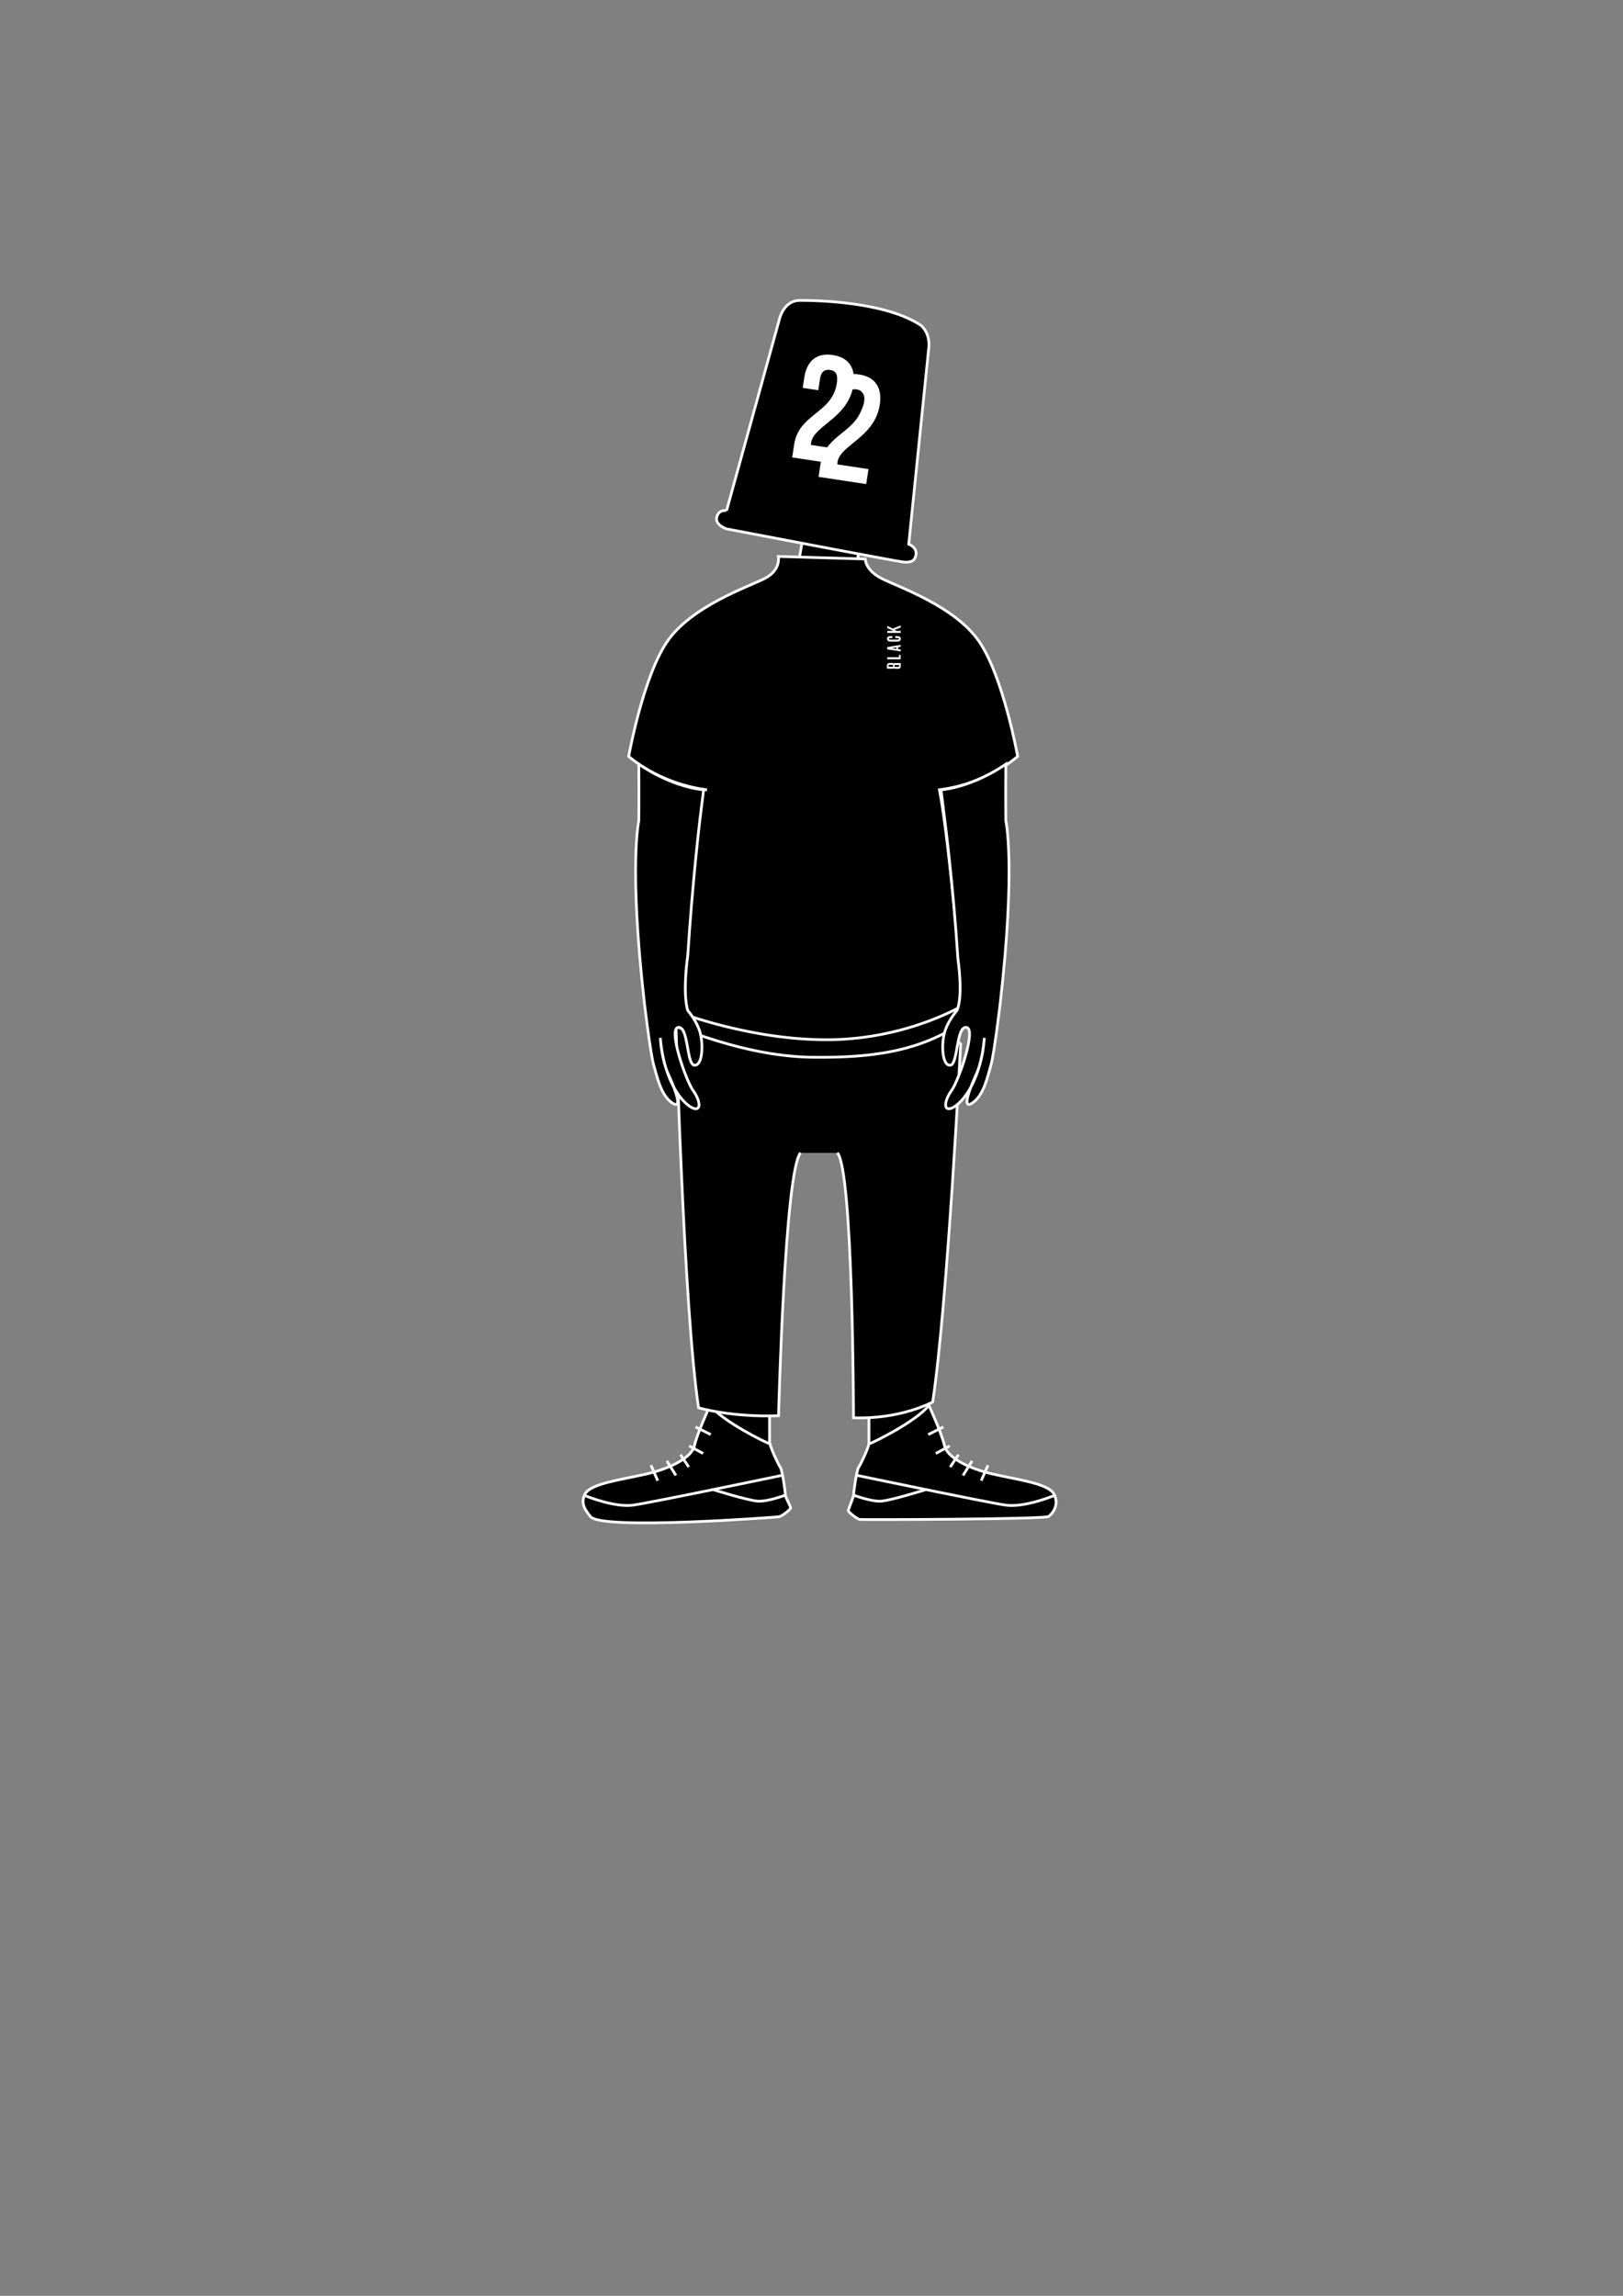 <?xml version="1.0" encoding="UTF-8" standalone="no"?>
<!-- Created with Inkscape (http://www.inkscape.org/) -->

<svg
   width="210mm"
   height="297mm"
   viewBox="0 0 210 297"
   version="1.1"
   id="svg1"
   inkscape:version="1.4 (86a8ad7, 2024-10-11)"
   sodipodi:docname="character.svg"
   xmlns:inkscape="http://www.inkscape.org/namespaces/inkscape"
   xmlns:sodipodi="http://sodipodi.sourceforge.net/DTD/sodipodi-0.dtd"
   xmlns="http://www.w3.org/2000/svg"
   xmlns:svg="http://www.w3.org/2000/svg">
  <rect x="0" y="0" width="210" height="297" fill="#808080" stroke="none"/>
  <sodipodi:namedview
     id="namedview1"
     pagecolor="#ffffff"
     bordercolor="#000000"
     borderopacity="0.25"
     inkscape:showpageshadow="2"
     inkscape:pageopacity="0.0"
     inkscape:pagecheckerboard="0"
     inkscape:deskcolor="#d1d1d1"
     inkscape:document-units="mm"
     inkscape:zoom="0.71891835"
     inkscape:cx="397.12437"
     inkscape:cy="449.98156"
     inkscape:window-width="1920"
     inkscape:window-height="1009"
     inkscape:window-x="1912"
     inkscape:window-y="-8"
     inkscape:window-maximized="1"
     inkscape:current-layer="layer1" />
  <defs
     id="defs1">
    <clipPath
       clipPathUnits="userSpaceOnUse"
       id="clipPath6">
      <path
         d="M 0,569.197 H 759.3 V 0 H 0 Z"
         transform="translate(-689.449,-100.508)"
         id="path6" />
    </clipPath>
    <clipPath
       clipPathUnits="userSpaceOnUse"
       id="clipPath8">
      <path
         d="M 0,569.197 H 759.3 V 0 H 0 Z"
         transform="translate(-735.109,-67.44)"
         id="path8" />
    </clipPath>
    <clipPath
       clipPathUnits="userSpaceOnUse"
       id="clipPath10">
      <path
         d="M 0,569.197 H 759.3 V 0 H 0 Z"
         transform="translate(-661.832,-67.69)"
         id="path10" />
    </clipPath>
    <clipPath
       clipPathUnits="userSpaceOnUse"
       id="clipPath12">
      <path
         d="M 0,569.197 H 759.3 V 0 H 0 Z"
         transform="translate(-689.2,-89.849)"
         id="path12" />
    </clipPath>
    <clipPath
       clipPathUnits="userSpaceOnUse"
       id="clipPath14">
      <path
         d="M 0,569.197 H 759.3 V 0 H 0 Z"
         transform="translate(-691.97,-82.924)"
         id="path14" />
    </clipPath>
    <clipPath
       clipPathUnits="userSpaceOnUse"
       id="clipPath16">
      <path
         d="M 0,569.197 H 759.3 V 0 H 0 Z"
         transform="translate(-697.233,-77.939)"
         id="path16" />
    </clipPath>
    <clipPath
       clipPathUnits="userSpaceOnUse"
       id="clipPath18">
      <path
         d="M 0,569.197 H 759.3 V 0 H 0 Z"
         transform="translate(-701.943,-74.889)"
         id="path18" />
    </clipPath>
    <clipPath
       clipPathUnits="userSpaceOnUse"
       id="clipPath20">
      <path
         d="M 0,569.197 H 759.3 V 0 H 0 Z"
         transform="translate(-708.592,-72.95)"
         id="path20" />
    </clipPath>
    <clipPath
       clipPathUnits="userSpaceOnUse"
       id="clipPath22">
      <path
         d="M 0,569.197 H 759.3 V 0 H 0 Z"
         id="path22" />
    </clipPath>
    <clipPath
       clipPathUnits="userSpaceOnUse"
       id="clipPath24">
      <path
         d="M 0,569.197 H 759.3 V 0 H 0 Z"
         transform="translate(-609.288,-100.508)"
         id="path24" />
    </clipPath>
    <clipPath
       clipPathUnits="userSpaceOnUse"
       id="clipPath26">
      <path
         d="M 0,569.197 H 759.3 V 0 H 0 Z"
         transform="translate(-563.628,-67.44)"
         id="path26" />
    </clipPath>
    <clipPath
       clipPathUnits="userSpaceOnUse"
       id="clipPath28">
      <path
         d="M 0,569.197 H 759.3 V 0 H 0 Z"
         transform="translate(-636.905,-67.69)"
         id="path28" />
    </clipPath>
    <clipPath
       clipPathUnits="userSpaceOnUse"
       id="clipPath30">
      <path
         d="M 0,569.197 H 759.3 V 0 H 0 Z"
         transform="translate(-609.537,-89.849)"
         id="path30" />
    </clipPath>
    <clipPath
       clipPathUnits="userSpaceOnUse"
       id="clipPath32">
      <path
         d="M 0,569.197 H 759.3 V 0 H 0 Z"
         transform="translate(-606.767,-82.924)"
         id="path32" />
    </clipPath>
    <clipPath
       clipPathUnits="userSpaceOnUse"
       id="clipPath34">
      <path
         d="M 0,569.197 H 759.3 V 0 H 0 Z"
         transform="translate(-601.504,-77.939)"
         id="path34" />
    </clipPath>
    <clipPath
       clipPathUnits="userSpaceOnUse"
       id="clipPath36">
      <path
         d="M 0,569.197 H 759.3 V 0 H 0 Z"
         transform="translate(-596.794,-74.889)"
         id="path36" />
    </clipPath>
    <clipPath
       clipPathUnits="userSpaceOnUse"
       id="clipPath38">
      <path
         d="M 0,569.197 H 759.3 V 0 H 0 Z"
         transform="translate(-590.145,-72.95)"
         id="path38" />
    </clipPath>
    <clipPath
       clipPathUnits="userSpaceOnUse"
       id="clipPath196">
      <path
         d="M 0,569.197 H 759.3 V 0 H 0 Z"
         transform="translate(-642.43,-192.998)"
         id="path196" />
    </clipPath>
    <clipPath
       clipPathUnits="userSpaceOnUse"
       id="clipPath200">
      <path
         d="M 0,569.197 H 759.3 V 0 H 0 Z"
         transform="translate(-643.887,-421.839)"
         id="path200" />
    </clipPath>
    <clipPath
       clipPathUnits="userSpaceOnUse"
       id="clipPath202">
      <path
         d="M 0,569.197 H 759.3 V 0 H 0 Z"
         transform="translate(-606.939,-325.921)"
         id="path202" />
    </clipPath>
    <clipPath
       clipPathUnits="userSpaceOnUse"
       id="clipPath204">
      <path
         d="M 0,569.197 H 759.3 V 0 H 0 Z"
         transform="translate(-597.832,-244.458)"
         id="path204" />
    </clipPath>
    <clipPath
       clipPathUnits="userSpaceOnUse"
       id="clipPath208">
      <path
         d="M 0,569.197 H 759.3 V 0 H 0 Z"
         transform="translate(-591.197,-233.858)"
         id="path208" />
    </clipPath>
    <clipPath
       clipPathUnits="userSpaceOnUse"
       id="clipPath212">
      <path
         d="M 0,569.197 H 759.3 V 0 H 0 Z"
         transform="translate(-709.625,-233.858)"
         id="path212" />
    </clipPath>
    <clipPath
       clipPathUnits="userSpaceOnUse"
       id="clipPath220">
      <path
         d="M 0,569.197 H 759.3 V 0 H 0 Z"
         transform="translate(-615.344,-428.123)"
         id="path220" />
    </clipPath>
    <clipPath
       clipPathUnits="userSpaceOnUse"
       id="clipPath222">
      <path
         d="M 0,569.197 H 759.3 V 0 H 0 Z"
         transform="translate(-646.241,-452.177)"
         id="path222" />
    </clipPath>
    <clipPath
       clipPathUnits="userSpaceOnUse"
       id="clipPath350">
      <path
         d="M 0,569.197 H 759.3 V 0 H 0 Z"
         transform="translate(-677.558,-378.037)"
         id="path350" />
    </clipPath>
    <clipPath
       clipPathUnits="userSpaceOnUse"
       id="clipPath352">
      <path
         d="M 0,569.197 H 759.3 V 0 H 0 Z"
         transform="translate(-677.713,-370.888)"
         id="path352" />
    </clipPath>
    <clipPath
       clipPathUnits="userSpaceOnUse"
       id="clipPath354">
      <path
         d="M 0,569.197 H 759.3 V 0 H 0 Z"
         transform="translate(-674.184,-385.926)"
         id="path354" />
    </clipPath>
    <clipPath
       clipPathUnits="userSpaceOnUse"
       id="clipPath356">
      <path
         d="M 0,569.197 H 759.3 V 0 H 0 Z"
         transform="translate(-674.16,-374.435)"
         id="path356" />
    </clipPath>
    <clipPath
       clipPathUnits="userSpaceOnUse"
       id="clipPath358">
      <path
         d="M 0,569.197 H 759.3 V 0 H 0 Z"
         transform="translate(-677.617,-381.464)"
         id="path358" />
    </clipPath>
  </defs>
  <g
     inkscape:label="Layer 1"
     inkscape:groupmode="layer"
     id="layer1">
    <g
       id="g429"
       transform="matrix(0.265,0,0,0.265,-223.858,7.754)">
      <path
         id="path399"
         d="m 1298.32,655.182 h -29.296 v 20.445 h 29.296 z"
         style="fill:#000000;fill-opacity:1;fill-rule:nonzero;stroke:#ffffff;stroke-width:1.333;stroke-linecap:butt;stroke-linejoin:miter;stroke-miterlimit:10;stroke-dasharray:none;stroke-opacity:1" />
      <path
         id="path400"
         d="m 0,0 c 0,0 4.803,-10.505 5.703,-14.706 0.901,-4.202 8.403,-8.254 17.408,-10.356 9.004,-2.1 20.56,-3.451 22.66,-7.353 2.101,-3.901 -0.45,-7.203 -1.951,-8.254 -1.5,-1.05 -68.28,-1.237 -69.161,-1.091 -0.882,0.148 -4.185,2.644 -4.185,3.232 0,0.588 1.909,4.902 1.909,5.711 0,0.807 1.101,9.116 1.909,10.249 0.808,1.132 3.378,6.714 3.745,8.476 C -20.201,-13.505 -4.84,-5.954 0,0"
         style="fill:#000000;fill-opacity:1;fill-rule:nonzero;stroke:#ffffff;stroke-width:1;stroke-linecap:butt;stroke-linejoin:miter;stroke-miterlimit:10;stroke-dasharray:none;stroke-opacity:1"
         transform="matrix(1.333,0,0,-1.333,1298.308,656.839)"
         clip-path="url(#clipPath6)" />
      <path
         id="path401"
         d="m 0,0 c 0,0 -10.588,-4.402 -17.514,-3.433 -6.925,0.97 -54.437,10.882 -54.437,10.882"
         style="fill:#000000;fill-opacity:1;fill-rule:nonzero;stroke:#ffffff;stroke-width:1;stroke-linecap:butt;stroke-linejoin:miter;stroke-miterlimit:10;stroke-dasharray:none;stroke-opacity:1"
         transform="matrix(1.333,0,0,-1.333,1359.188,700.929)"
         clip-path="url(#clipPath8)" />
      <path
         id="path402"
         d="m 0,0 c 0,0 6.452,-2.497 10.191,-2.22 3.741,0.277 16.653,4.324 16.653,4.324"
         style="fill:#000000;fill-opacity:1;fill-rule:nonzero;stroke:#ffffff;stroke-width:1;stroke-linecap:butt;stroke-linejoin:miter;stroke-miterlimit:10;stroke-dasharray:none;stroke-opacity:1"
         transform="matrix(1.333,0,0,-1.333,1261.485,700.595)"
         clip-path="url(#clipPath10)" />
      <path
         id="path403"
         d="M 0,0 5.54,2.771"
         style="fill:none;stroke:#ffffff;stroke-width:1;stroke-linecap:butt;stroke-linejoin:miter;stroke-miterlimit:10;stroke-dasharray:none;stroke-opacity:1"
         transform="matrix(1.333,0,0,-1.333,1297.976,671.05)"
         clip-path="url(#clipPath12)" />
      <path
         id="path404"
         d="M 0,0 5.126,2.771"
         style="fill:none;stroke:#ffffff;stroke-width:1;stroke-linecap:butt;stroke-linejoin:miter;stroke-miterlimit:10;stroke-dasharray:none;stroke-opacity:1"
         transform="matrix(1.333,0,0,-1.333,1301.668,680.284)"
         clip-path="url(#clipPath14)" />
      <path
         id="path405"
         d="M 0,0 3.048,4.568"
         style="fill:none;stroke:#ffffff;stroke-width:1;stroke-linecap:butt;stroke-linejoin:miter;stroke-miterlimit:10;stroke-dasharray:none;stroke-opacity:1"
         transform="matrix(1.333,0,0,-1.333,1308.687,686.93)"
         clip-path="url(#clipPath16)" />
      <path
         id="path406"
         d="M 0,0 3.324,5.334"
         style="fill:none;stroke:#ffffff;stroke-width:1;stroke-linecap:butt;stroke-linejoin:miter;stroke-miterlimit:10;stroke-dasharray:none;stroke-opacity:1"
         transform="matrix(1.333,0,0,-1.333,1314.967,690.996)"
         clip-path="url(#clipPath18)" />
      <path
         id="path407"
         d="M 0,0 2.494,5.68"
         style="fill:none;stroke:#ffffff;stroke-width:1;stroke-linecap:butt;stroke-linejoin:miter;stroke-miterlimit:10;stroke-dasharray:none;stroke-opacity:1"
         transform="matrix(1.333,0,0,-1.333,1323.831,693.582)"
         clip-path="url(#clipPath20)" />
      <path
         id="path408"
         d="m 609.279,101.75 h 21.972 V 86.416 h -21.972 z"
         style="fill:#000000;fill-opacity:1;fill-rule:nonzero;stroke:#ffffff;stroke-width:1;stroke-linecap:butt;stroke-linejoin:miter;stroke-miterlimit:10;stroke-dasharray:none;stroke-opacity:1"
         transform="matrix(1.333,0,0,-1.333,379.042,790.849)"
         clip-path="url(#clipPath22)" />
      <path
         id="path409"
         d="m 0,0 c 0,0 -4.803,-10.505 -5.703,-14.706 -0.901,-4.202 -8.403,-8.254 -17.407,-10.356 -9.005,-2.1 -20.56,-3.451 -22.661,-7.353 -2.101,-3.901 0.898,-6.755 1.951,-8.254 3.617,-5.149 68.28,-0.237 69.161,-0.091 0.882,0.148 4.186,2.644 4.186,3.232 0,0.588 -1.91,3.902 -1.91,4.711 0,0.807 -1.1,9.116 -1.909,10.249 -0.808,1.132 -3.378,6.714 -3.745,8.476 C 20.201,-13.505 4.84,-5.954 0,0"
         style="fill:#000000;fill-opacity:1;fill-rule:nonzero;stroke:#ffffff;stroke-width:1;stroke-linecap:butt;stroke-linejoin:miter;stroke-miterlimit:10;stroke-dasharray:none;stroke-opacity:1"
         transform="matrix(1.333,0,0,-1.333,1191.426,656.839)"
         clip-path="url(#clipPath24)" />
      <path
         id="path410"
         d="m 0,0 c 0,0 10.588,-4.402 17.514,-3.433 6.925,0.97 54.437,10.882 54.437,10.882"
         style="fill:#000000;fill-opacity:1;fill-rule:nonzero;stroke:#ffffff;stroke-width:1;stroke-linecap:butt;stroke-linejoin:miter;stroke-miterlimit:10;stroke-dasharray:none;stroke-opacity:1"
         transform="matrix(1.333,0,0,-1.333,1130.546,700.929)"
         clip-path="url(#clipPath26)" />
      <path
         id="path411"
         d="m 0,0 c 0,0 -6.451,-2.497 -10.191,-2.22 -3.741,0.277 -16.653,4.324 -16.653,4.324"
         style="fill:#000000;fill-opacity:1;fill-rule:nonzero;stroke:#ffffff;stroke-width:1;stroke-linecap:butt;stroke-linejoin:miter;stroke-miterlimit:10;stroke-dasharray:none;stroke-opacity:1"
         transform="matrix(1.333,0,0,-1.333,1228.249,700.595)"
         clip-path="url(#clipPath28)" />
      <path
         id="path412"
         d="M 0,0 -5.54,2.771"
         style="fill:none;stroke:#ffffff;stroke-width:1;stroke-linecap:butt;stroke-linejoin:miter;stroke-miterlimit:10;stroke-dasharray:none;stroke-opacity:1"
         transform="matrix(1.333,0,0,-1.333,1191.758,671.05)"
         clip-path="url(#clipPath30)" />
      <path
         id="path413"
         d="M 0,0 -5.125,2.771"
         style="fill:none;stroke:#ffffff;stroke-width:1;stroke-linecap:butt;stroke-linejoin:miter;stroke-miterlimit:10;stroke-dasharray:none;stroke-opacity:1"
         transform="matrix(1.333,0,0,-1.333,1188.065,680.284)"
         clip-path="url(#clipPath32)" />
      <path
         id="path414"
         d="M 0,0 -3.048,4.568"
         style="fill:none;stroke:#ffffff;stroke-width:1;stroke-linecap:butt;stroke-linejoin:miter;stroke-miterlimit:10;stroke-dasharray:none;stroke-opacity:1"
         transform="matrix(1.333,0,0,-1.333,1181.047,686.93)"
         clip-path="url(#clipPath34)" />
      <path
         id="path415"
         d="M 0,0 -3.324,5.334"
         style="fill:none;stroke:#ffffff;stroke-width:1;stroke-linecap:butt;stroke-linejoin:miter;stroke-miterlimit:10;stroke-dasharray:none;stroke-opacity:1"
         transform="matrix(1.333,0,0,-1.333,1174.767,690.996)"
         clip-path="url(#clipPath36)" />
      <path
         id="path416"
         d="M 0,0 -2.493,5.68"
         style="fill:none;stroke:#ffffff;stroke-width:1;stroke-linecap:butt;stroke-linejoin:miter;stroke-miterlimit:10;stroke-dasharray:none;stroke-opacity:1"
         transform="matrix(1.333,0,0,-1.333,1165.903,693.582)"
         clip-path="url(#clipPath38)" />
      <path
         id="path417"
         d="m 0,0 c -5.795,-6.762 -8.049,-96.273 -8.049,-96.273 -17.388,-0.645 -29.301,2.897 -29.301,2.897 -5.473,36.385 -8.36,142.806 -8.36,142.806 0,0 61.412,35.688 104.361,-9.603 0,0 -4.762,-94.691 -10.236,-131.075 0,0 -11.626,-6.428 -29.013,-5.784 0,0 -0.103,90.27 -5.899,97.032"
         style="fill:#000000;fill-opacity:1;fill-rule:nonzero;stroke:#ffffff;stroke-width:1;stroke-linecap:butt;stroke-linejoin:miter;stroke-miterlimit:10;stroke-dasharray:none;stroke-opacity:1"
         transform="matrix(1.333,0,0,-1.333,1235.615,533.518)"
         clip-path="url(#clipPath196)" />
      <path
         id="path418"
         d="M 0,0 -3.142,-18.553 H 20.05 l -0.898,17.356 z"
         style="fill:#000000;fill-opacity:1;fill-rule:nonzero;stroke:#ffffff;stroke-width:1;stroke-linecap:butt;stroke-linejoin:miter;stroke-miterlimit:10;stroke-dasharray:none;stroke-opacity:1"
         transform="matrix(1.333,0,0,-1.333,1237.558,228.397)"
         clip-path="url(#clipPath200)" />
      <path
         id="path419"
         d="m 0,0 c 0,0 -6.935,-8.289 -9.284,-86.994 27.561,-10.744 44.222,-10.97 51.245,-10.982 18.216,-0.032 37.138,1.61 53.488,13.288 0,0 -4.864,62.868 -9.068,84.688 17.822,2.271 28.656,12.231 28.656,12.231 0,0 -5.242,29.181 -14.153,42.111 -8.911,12.93 -29.53,19.919 -35.646,23.023 -6.115,3.103 -6.01,7.152 -6.01,7.152 l -31.857,0.927 c 0,0 1.095,-4.976 -5.02,-8.079 -6.116,-3.104 -26.734,-10.093 -35.646,-23.023 -8.911,-12.93 -14.153,-42.111 -14.153,-42.111 0,0 10.834,-9.96 28.656,-12.231 z"
         style="fill:#000000;fill-opacity:1;fill-rule:nonzero;stroke:#ffffff;stroke-width:1;stroke-linecap:butt;stroke-linejoin:miter;stroke-miterlimit:10;stroke-dasharray:none;stroke-opacity:1"
         transform="matrix(1.333,0,0,-1.333,1188.295,356.288)"
         clip-path="url(#clipPath202)" />
      <path
         id="path420"
         d="M 0,0 C 0,0 26.752,-10.397 55.405,-10.053 84.06,-9.707 104.249,2.605 104.249,2.605"
         style="fill:#000000;fill-opacity:1;fill-rule:nonzero;stroke:#ffffff;stroke-width:1;stroke-linecap:butt;stroke-linejoin:miter;stroke-miterlimit:10;stroke-dasharray:none;stroke-opacity:1"
         transform="matrix(1.333,0,0,-1.333,1176.151,464.905)"
         clip-path="url(#clipPath204)" />
      <path
         id="path421"
         d="m 0,0 c 0,0 0.397,-6.948 3.028,-12.563 1.243,-2.656 6.047,-13.771 0.802,-9.736 -3.81,2.931 -5.112,9.235 -6.351,13.528 -1.238,4.293 -3.405,22.636 -3.405,22.636 -5.78,50.454 -2.065,66.86 -2.065,66.86 0.101,6.191 0,20.734 0,20.734 0,0 11.279,-8.108 23.733,-9.396 l -1.4,-11.324 c 0,0 -2.645,-22.02 -4.389,-49.232 -2.048,-15.174 0.004,-20.293 0.004,-20.293 0,0 3.699,-4.199 4.699,-8.8 1,-4.6 0.501,-11.571 -2.349,-11.185 C 9.456,-8.386 10.26,5.522 6.458,5.068 2.656,4.614 9.256,-14.386 11.856,-17.985 c 2.6,-3.6 3.2,-7.6 0.201,-6.6 -3,1 -10.643,8.284 -12.182,25.81"
         style="fill:#000000;fill-opacity:1;fill-rule:nonzero;stroke:#ffffff;stroke-width:1;stroke-linecap:butt;stroke-linejoin:miter;stroke-miterlimit:10;stroke-dasharray:none;stroke-opacity:1"
         transform="matrix(1.333,0,0,-1.333,1167.305,479.038)"
         clip-path="url(#clipPath208)" />
      <path
         id="path422"
         d="m 0,0 c 0,0 -0.396,-6.948 -3.027,-12.563 -1.244,-2.656 -6.047,-13.771 -0.802,-9.736 3.81,2.931 5.112,9.235 6.35,13.528 1.239,4.293 3.406,22.636 3.406,22.636 5.779,50.454 2.064,66.86 2.064,66.86 -0.101,6.191 0,20.734 0,20.734 0,0 -11.278,-8.108 -23.732,-9.396 l 1.4,-11.324 c 0,0 3.028,-23.262 4.774,-50.474 2.047,-15.175 -0.389,-19.051 -0.389,-19.051 0,0 -3.699,-4.199 -4.699,-8.8 -1,-4.6 -0.501,-11.571 2.349,-11.185 2.851,0.385 2.047,14.293 5.849,13.839 3.802,-0.454 -2.799,-19.454 -5.398,-23.053 -2.6,-3.6 -3.201,-7.6 -0.201,-6.6 3,1 10.643,8.284 12.182,25.81"
         style="fill:#000000;fill-opacity:1;fill-rule:nonzero;stroke:#ffffff;stroke-width:1;stroke-linecap:butt;stroke-linejoin:miter;stroke-miterlimit:10;stroke-dasharray:none;stroke-opacity:1"
         transform="matrix(1.333,0,0,-1.333,1325.209,479.038)"
         clip-path="url(#clipPath212)" />
      <path
         id="path423"
         d="m 0,0 19.288,69.843 c 0,0 1.4,7.155 7.622,7.155 6.223,0 31.267,-0.467 44.333,-9.178 3.734,-3.422 2.8,-8.399 2.8,-8.399 l -7.312,-71.71 c 0,0 3.112,-1.089 2.645,-3.889 -0.467,-2.8 -2.645,-2.8 -4.666,-2.644 C 62.688,-18.667 0,-6.689 0,-6.689 c 0,0 -4.355,1.4 -3.578,4.356 C -2.8,0.622 0,0 0,0"
         style="fill:#000000;fill-opacity:1;fill-rule:nonzero;stroke:#ffffff;stroke-width:1;stroke-linecap:butt;stroke-linejoin:miter;stroke-miterlimit:10;stroke-dasharray:none;stroke-opacity:1"
         transform="matrix(1.333,0,0,-1.333,1199.5,220.018)"
         clip-path="url(#clipPath220)" />
      <path
         id="path424"
         d="m 0,0 c -0.012,0.284 0.029,0.558 0.071,0.833 0.911,6.023 12.525,8.744 15.171,19.476 0.435,0.106 0.918,0.114 1.445,0.034 0.796,-0.12 1.447,-0.385 1.898,-0.901 1.042,-0.977 1.72,-3.049 -0.422,-7.427 C 15.606,6.168 9.485,4.026 5.949,-0.9 Z m 9.734,-6.287 c 0.954,6.31 13.661,8.995 15.488,21.071 0.93,6.147 -1.614,10.126 -7.545,11.024 -0.718,0.108 -1.402,0.157 -2.051,0.151 -0.562,3.833 -3.109,6.29 -7.611,6.971 -5.927,0.897 -9.535,-2.153 -10.464,-8.301 l -0.566,-3.732 5.708,-0.863 0.623,4.115 c 0.415,2.745 1.785,3.606 3.707,3.315 1.917,-0.29 2.989,-1.407 2.465,-4.865 C 7.81,11.51 -4.443,11.454 -6.154,0.146 L -6.868,-4.575 3.653,-6.167 C 3.601,-6.43 3.55,-6.7 3.508,-6.976 l -0.714,-4.719 17.459,-2.642 0.83,5.489 -11.42,1.728 c -0.013,0.284 0.029,0.558 0.071,0.833"
         style="fill:#ffffff;fill-opacity:1;fill-rule:nonzero;stroke:none"
         transform="matrix(1.333,0,0,-1.333,1240.697,187.946)"
         clip-path="url(#clipPath222)" />
      <path
         id="path425"
         d="m 0,0 v -0.527 l -1.836,0.253 z m -3.398,-0.702 4.939,-0.749 v 0.713 l -0.909,0.125 v 0.71 L 1.541,0.232 V 0.94 L -3.398,0.123 Z"
         style="fill:#ffffff;fill-opacity:1;fill-rule:nonzero;stroke:none"
         transform="matrix(1.333,0,0,-1.333,1282.454,286.8)"
         clip-path="url(#clipPath350)" />
      <path
         id="path426"
         d="m 0,0 c -0.269,0 -0.464,0.011 -0.581,0.033 -0.11,0.022 -0.184,0.055 -0.219,0.1 -0.035,0.046 -0.053,0.128 -0.053,0.243 V 0.703 H 0.828 V 0.423 C 0.828,0.312 0.812,0.227 0.783,0.17 0.724,0.057 0.518,0 0.17,0 Z M -1.424,0.656 C -1.389,0.61 -1.371,0.528 -1.371,0.413 V 0.086 h -1.681 v 0.281 c 0,0.111 0.016,0.196 0.046,0.253 0.059,0.112 0.265,0.17 0.612,0.17 h 0.17 c 0.269,0 0.465,-0.012 0.581,-0.034 0.111,-0.021 0.185,-0.055 0.219,-0.1 m -0.077,0.747 c -0.186,0.06 -0.444,0.091 -0.766,0.091 H -2.385 C -2.834,1.49 -3.159,1.411 -3.352,1.259 -3.547,1.105 -3.646,0.814 -3.646,0.395 v -1.02 h 2.597 v 0.217 c 0.083,-0.093 0.193,-0.162 0.326,-0.205 0.187,-0.061 0.445,-0.092 0.766,-0.092 h 0.118 c 0.45,0.004 0.776,0.083 0.968,0.235 0.194,0.154 0.293,0.445 0.293,0.865 v 1.02 H -1.175 V 1.197 C -1.258,1.29 -1.367,1.359 -1.501,1.403"
         style="fill:#ffffff;fill-opacity:1;fill-rule:nonzero;stroke:none"
         transform="matrix(1.333,0,0,-1.333,1282.659,296.331)"
         clip-path="url(#clipPath352)" />
      <path
         id="path427"
         d="M 0,0 V -0.792 L 2.215,-1.837 H 0 v -0.736 h 4.95 v 0.736 H 3.472 l -0.748,0.4 2.226,0.854 v 0.747 l -2.918,-1.15 z"
         style="fill:#ffffff;fill-opacity:1;fill-rule:nonzero;stroke:none"
         transform="matrix(1.333,0,0,-1.333,1277.955,276.281)"
         clip-path="url(#clipPath354)" />
      <path
         id="path428"
         d="M 0,0 V -0.737 H 4.939 V 0.879 H 4.3 V 0 Z"
         style="fill:#ffffff;fill-opacity:1;fill-rule:nonzero;stroke:none"
         transform="matrix(1.333,0,0,-1.333,1277.922,291.602)"
         clip-path="url(#clipPath356)" />
      <path
         id="path429"
         d="m 0,0 c 0.35,0 0.595,-0.023 0.729,-0.069 0.109,-0.037 0.158,-0.103 0.158,-0.212 0,-0.11 -0.049,-0.176 -0.158,-0.215 C 0.597,-0.543 0.352,-0.567 0.003,-0.567 H -2.06 c -0.292,0 -0.505,0.026 -0.636,0.078 -0.109,0.044 -0.158,0.114 -0.158,0.228 0,0.053 0.012,0.094 0.036,0.126 0.013,0.018 0.052,0.053 0.17,0.089 C -2.581,-0.025 -2.424,0 -2.057,0 h 0.495 v 0.726 h -0.492 c -0.352,0 -0.64,-0.036 -0.856,-0.107 -0.399,-0.132 -0.603,-0.428 -0.605,-0.88 0.002,-0.319 0.101,-0.567 0.293,-0.737 0.089,-0.079 0.221,-0.148 0.403,-0.212 0.18,-0.063 0.45,-0.094 0.825,-0.094 h 1.983 c 0.503,0 0.888,0.076 1.143,0.229 0.27,0.16 0.407,0.43 0.407,0.801 0,0.371 -0.134,0.637 -0.397,0.789 C 0.891,0.661 0.516,0.731 -0.005,0.731 H -0.492 V 0 Z"
         style="fill:#ffffff;fill-opacity:1;fill-rule:nonzero;stroke:none"
         transform="matrix(1.333,0,0,-1.333,1282.532,282.231)"
         clip-path="url(#clipPath358)" />
    </g>
  </g>
</svg>
